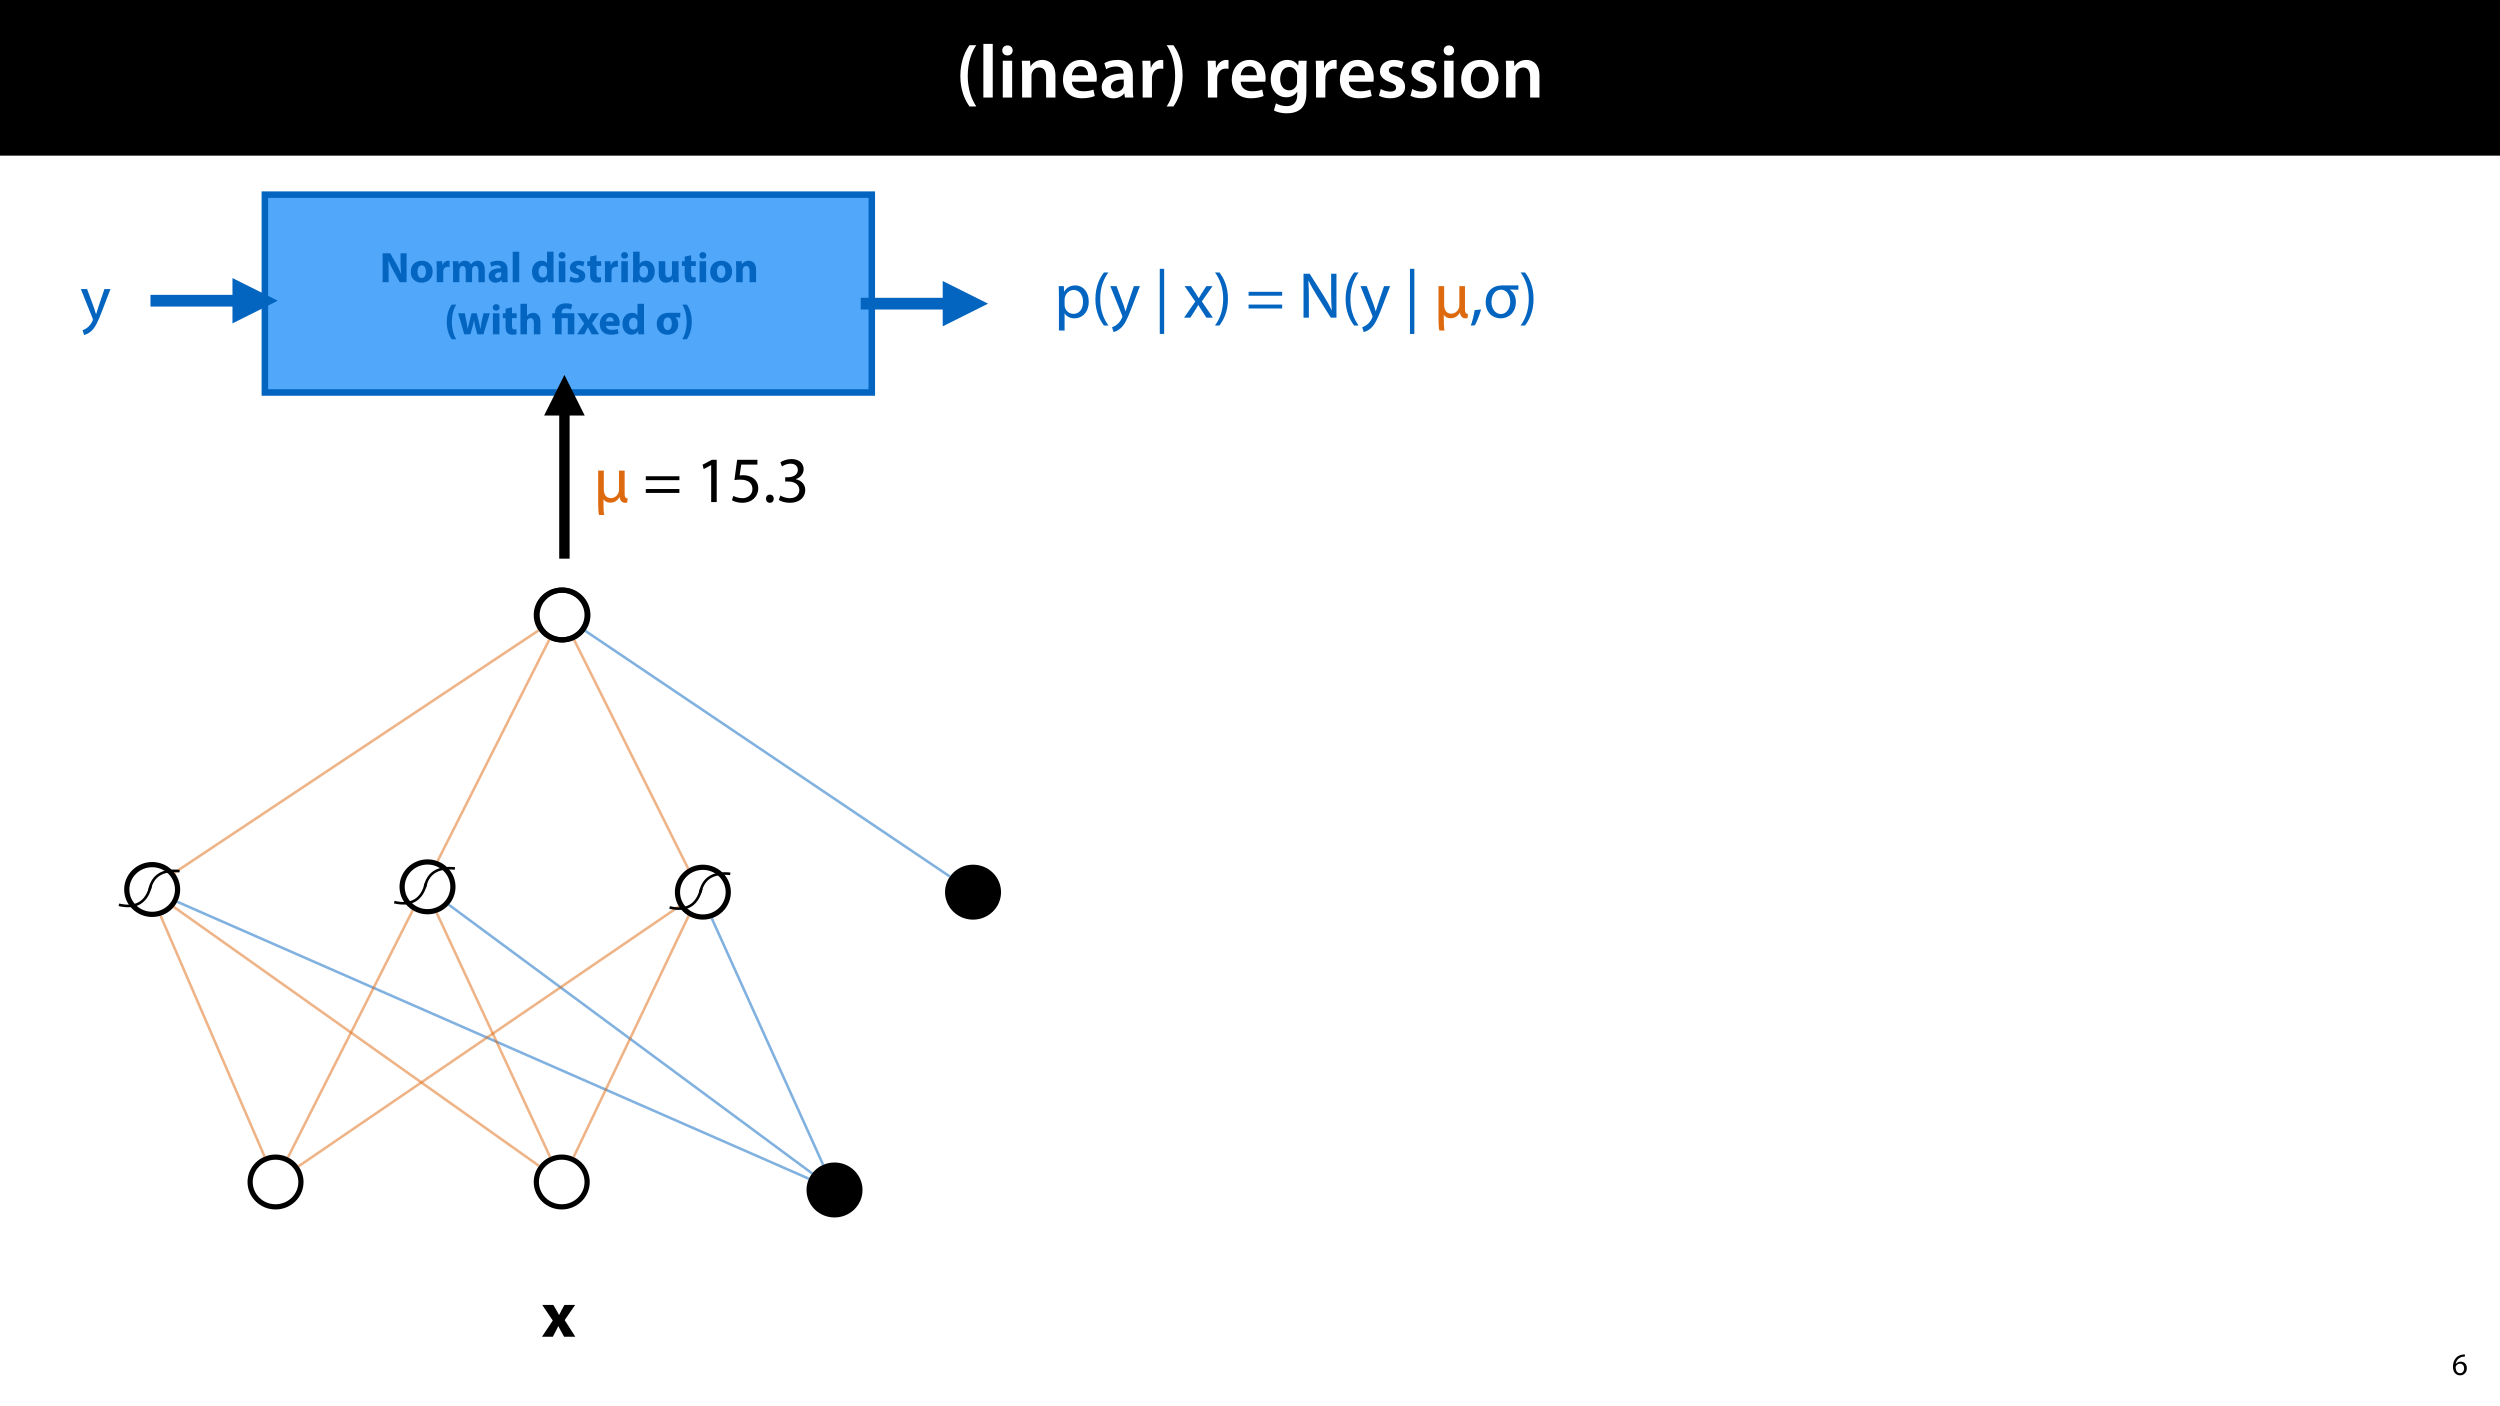 <?xml version="1.0" encoding="UTF-8"?>
<svg xmlns="http://www.w3.org/2000/svg" xmlns:xlink="http://www.w3.org/1999/xlink" width="1920" height="1080" viewBox="0 0 1920 1080">
<defs>
<g>
<g id="glyph-0-0">
<path d="M 10.609 -40.188 C 7.312 -35.5 3.656 -27.891 3.594 -16.594 C 3.594 -5.344 7.312 2.203 10.609 6.844 L 15.828 6.844 C 12.188 1.281 9.281 -6.328 9.281 -16.594 C 9.281 -27.031 12.125 -34.688 15.828 -40.188 Z M 10.609 -40.188 "/>
</g>
<g id="glyph-0-1">
<path d="M 3.828 0 L 11.016 0 L 11.016 -41.188 L 3.828 -41.188 Z M 3.828 0 "/>
</g>
<g id="glyph-0-2">
<path d="M 11.016 0 L 11.016 -28.25 L 3.828 -28.25 L 3.828 0 Z M 7.422 -40.016 C 5.047 -40.016 3.422 -38.344 3.422 -36.141 C 3.422 -33.984 4.984 -32.312 7.359 -32.312 C 9.859 -32.312 11.422 -33.984 11.422 -36.141 C 11.375 -38.344 9.859 -40.016 7.422 -40.016 Z M 7.422 -40.016 "/>
</g>
<g id="glyph-0-3">
<path d="M 3.828 0 L 11.016 0 L 11.016 -16.594 C 11.016 -17.406 11.078 -18.266 11.312 -18.906 C 12.062 -21.047 14.031 -23.078 16.875 -23.078 C 20.766 -23.078 22.266 -20.016 22.266 -15.953 L 22.266 0 L 29.406 0 L 29.406 -16.766 C 29.406 -25.688 24.297 -28.891 19.375 -28.891 C 14.672 -28.891 11.594 -26.219 10.375 -24.016 L 10.203 -24.016 L 9.859 -28.25 L 3.594 -28.25 C 3.766 -25.812 3.828 -23.078 3.828 -19.844 Z M 3.828 0 "/>
</g>
<g id="glyph-0-4">
<path d="M 27.781 -12.125 C 27.891 -12.766 28.016 -13.797 28.016 -15.141 C 28.016 -21.344 25 -28.891 15.828 -28.891 C 6.781 -28.891 2.031 -21.516 2.031 -13.688 C 2.031 -5.047 7.422 0.578 16.594 0.578 C 20.641 0.578 24.016 -0.172 26.453 -1.156 L 25.406 -6.094 C 23.266 -5.281 20.875 -4.812 17.578 -4.812 C 13.047 -4.812 9.047 -7.016 8.875 -12.125 Z M 8.875 -17.109 C 9.156 -20.016 11.016 -24.016 15.422 -24.016 C 20.188 -24.016 21.344 -19.719 21.281 -17.109 Z M 8.875 -17.109 "/>
</g>
<g id="glyph-0-5">
<path d="M 26.156 0 C 25.875 -1.734 25.75 -4.234 25.75 -6.781 L 25.75 -17 C 25.75 -23.141 23.141 -28.891 14.094 -28.891 C 9.625 -28.891 5.969 -27.672 3.891 -26.391 L 5.281 -21.75 C 7.188 -22.969 10.094 -23.844 12.875 -23.844 C 17.859 -23.844 18.625 -20.766 18.625 -18.906 L 18.625 -18.438 C 8.172 -18.5 1.859 -14.906 1.859 -7.766 C 1.859 -3.484 5.047 0.641 10.734 0.641 C 14.391 0.641 17.344 -0.922 19.078 -3.125 L 19.25 -3.125 L 19.719 0 Z M 18.797 -9.922 C 18.797 -9.453 18.734 -8.875 18.562 -8.359 C 17.922 -6.328 15.828 -4.469 12.984 -4.469 C 10.734 -4.469 8.938 -5.734 8.938 -8.531 C 8.938 -12.812 13.75 -13.922 18.797 -13.797 Z M 18.797 -9.922 "/>
</g>
<g id="glyph-0-6">
<path d="M 3.828 0 L 10.969 0 L 10.969 -14.609 C 10.969 -15.422 11.078 -16.188 11.188 -16.812 C 11.828 -20.016 14.156 -22.219 17.578 -22.219 C 18.438 -22.219 19.078 -22.094 19.656 -21.984 L 19.656 -28.703 C 19.078 -28.828 18.672 -28.891 17.984 -28.891 C 14.969 -28.891 11.656 -26.859 10.266 -22.859 L 10.031 -22.859 L 9.797 -28.25 L 3.594 -28.25 C 3.766 -25.688 3.828 -22.969 3.828 -19.141 Z M 3.828 0 "/>
</g>
<g id="glyph-0-7">
<path d="M 6.781 6.844 C 10.156 2.141 13.797 -5.344 13.859 -16.641 C 13.859 -28.016 10.156 -35.547 6.781 -40.188 L 1.625 -40.188 C 5.281 -34.625 8.125 -27.031 8.125 -16.703 C 8.125 -6.375 5.281 1.328 1.625 6.844 Z M 6.781 6.844 "/>
</g>
<g id="glyph-0-8">
</g>
<g id="glyph-0-9">
<path d="M 23.438 -28.25 L 23.141 -24.469 L 23.031 -24.469 C 21.688 -26.797 19.141 -28.891 14.844 -28.891 C 8.062 -28.891 2.031 -23.266 2.031 -13.984 C 2.031 -5.969 7.016 -0.172 14.031 -0.172 C 17.75 -0.172 20.641 -1.859 22.266 -4.344 L 22.391 -4.344 L 22.391 -1.906 C 22.391 4.172 18.906 6.609 14.266 6.609 C 10.844 6.609 7.828 5.516 6.031 4.469 L 4.469 9.859 C 6.906 11.375 10.734 12.125 14.328 12.125 C 18.219 12.125 22.266 11.312 25.234 8.703 C 28.188 6.031 29.406 1.797 29.406 -4.125 L 29.406 -20.125 C 29.406 -24.016 29.516 -26.328 29.641 -28.25 Z M 22.266 -12.359 C 22.266 -11.547 22.156 -10.562 21.984 -9.797 C 21.172 -7.25 18.844 -5.516 16.188 -5.516 C 11.719 -5.516 9.281 -9.391 9.281 -14.203 C 9.281 -19.953 12.234 -23.438 16.234 -23.438 C 19.25 -23.438 21.281 -21.453 22.047 -18.844 C 22.219 -18.266 22.266 -17.578 22.266 -16.938 Z M 22.266 -12.359 "/>
</g>
<g id="glyph-0-10">
<path d="M 2.094 -1.391 C 4.172 -0.234 7.25 0.578 10.672 0.578 C 18.156 0.578 22.156 -3.125 22.156 -8.234 C 22.094 -12.406 19.719 -15.016 14.609 -16.875 C 11.016 -18.156 9.688 -19.031 9.688 -20.828 C 9.688 -22.562 11.078 -23.781 13.625 -23.781 C 16.125 -23.781 18.391 -22.859 19.609 -22.156 L 21 -27.203 C 19.375 -28.078 16.641 -28.891 13.516 -28.891 C 6.953 -28.891 2.844 -25 2.844 -20.016 C 2.781 -16.703 5.109 -13.688 10.609 -11.781 C 14.094 -10.562 15.25 -9.562 15.25 -7.656 C 15.25 -5.797 13.859 -4.531 10.734 -4.531 C 8.172 -4.531 5.109 -5.562 3.484 -6.547 Z M 2.094 -1.391 "/>
</g>
<g id="glyph-0-11">
<path d="M 16.641 -28.891 C 8.125 -28.891 2.031 -23.203 2.031 -13.922 C 2.031 -4.875 8.172 0.641 16.188 0.641 C 23.375 0.641 30.688 -4 30.688 -14.391 C 30.688 -22.969 25.062 -28.891 16.641 -28.891 Z M 16.469 -23.656 C 21.344 -23.656 23.312 -18.625 23.312 -14.203 C 23.312 -8.531 20.469 -4.531 16.406 -4.531 C 12.062 -4.531 9.391 -8.641 9.391 -14.094 C 9.391 -18.797 11.422 -23.656 16.469 -23.656 Z M 16.469 -23.656 "/>
</g>
<g id="glyph-1-0">
<path d="M 9.984 -15.844 C 9.594 -15.844 9.078 -15.812 8.453 -15.719 C 6.484 -15.484 4.75 -14.688 3.453 -13.422 C 1.922 -11.875 0.812 -9.453 0.812 -6.391 C 0.812 -2.328 3 0.266 6.344 0.266 C 9.578 0.266 11.516 -2.375 11.516 -5.234 C 11.516 -8.281 9.578 -10.266 6.812 -10.266 C 5.094 -10.266 3.797 -9.453 3.047 -8.469 L 2.969 -8.469 C 3.344 -11.047 5.094 -13.469 8.406 -14.016 C 9 -14.109 9.547 -14.141 9.984 -14.109 Z M 6.344 -1.375 C 4.125 -1.375 2.953 -3.266 2.906 -5.828 C 2.906 -6.219 3 -6.531 3.141 -6.766 C 3.719 -7.891 4.891 -8.688 6.172 -8.688 C 8.109 -8.688 9.391 -7.344 9.391 -5.109 C 9.391 -2.875 8.156 -1.375 6.344 -1.375 Z M 6.344 -1.375 "/>
</g>
<g id="glyph-2-0">
<path d="M 6.797 0 L 6.797 -6.703 C 6.797 -10.328 6.734 -13.469 6.594 -16.406 L 6.703 -16.438 C 7.781 -13.828 9.234 -10.953 10.562 -8.578 L 15.312 0 L 20.594 0 L 20.594 -22.234 L 15.969 -22.234 L 15.969 -15.734 C 15.969 -12.406 16.078 -9.406 16.406 -6.469 L 16.297 -6.469 C 15.312 -8.969 13.984 -11.75 12.672 -14.094 L 8.047 -22.234 L 2.172 -22.234 L 2.172 0 Z M 6.797 0 "/>
</g>
<g id="glyph-2-1">
<path d="M 9.703 -16.5 C 4.516 -16.5 1.094 -13.172 1.094 -7.953 C 1.094 -2.734 4.719 0.359 9.438 0.359 C 13.766 0.359 17.953 -2.344 17.953 -8.25 C 17.953 -13.094 14.656 -16.5 9.703 -16.5 Z M 9.562 -12.938 C 11.844 -12.938 12.766 -10.5 12.766 -8.078 C 12.766 -5.188 11.516 -3.234 9.562 -3.234 C 7.422 -3.234 6.266 -5.312 6.266 -8.078 C 6.266 -10.469 7.156 -12.938 9.562 -12.938 Z M 9.562 -12.938 "/>
</g>
<g id="glyph-2-2">
<path d="M 2.016 0 L 7.031 0 L 7.031 -8.188 C 7.031 -8.578 7.062 -8.969 7.125 -9.312 C 7.453 -10.859 8.719 -11.844 10.562 -11.844 C 11.125 -11.844 11.547 -11.781 11.906 -11.719 L 11.906 -16.438 C 11.547 -16.5 11.312 -16.5 10.859 -16.5 C 9.312 -16.5 7.328 -15.516 6.5 -13.172 L 6.375 -13.172 L 6.203 -16.141 L 1.875 -16.141 C 1.953 -14.75 2.016 -13.203 2.016 -10.828 Z M 2.016 0 "/>
</g>
<g id="glyph-2-3">
<path d="M 2.016 0 L 6.891 0 L 6.891 -9.406 C 6.891 -9.797 6.938 -10.266 7.094 -10.656 C 7.391 -11.484 8.156 -12.469 9.438 -12.469 C 11.016 -12.469 11.75 -11.094 11.75 -9.047 L 11.75 0 L 16.625 0 L 16.625 -9.438 C 16.625 -9.828 16.703 -10.359 16.828 -10.719 C 17.156 -11.688 17.984 -12.469 19.141 -12.469 C 20.75 -12.469 21.516 -11.125 21.516 -8.781 L 21.516 0 L 26.406 0 L 26.406 -9.5 C 26.406 -14.328 24.062 -16.5 20.953 -16.5 C 19.766 -16.5 18.781 -16.234 17.891 -15.703 C 17.125 -15.25 16.406 -14.594 15.812 -13.766 L 15.734 -13.766 C 15.047 -15.438 13.391 -16.5 11.312 -16.5 C 8.547 -16.5 7.125 -14.984 6.438 -13.953 L 6.344 -13.953 L 6.109 -16.141 L 1.875 -16.141 C 1.953 -14.719 2.016 -13 2.016 -10.984 Z M 2.016 0 "/>
</g>
<g id="glyph-2-4">
<path d="M 15.703 0 C 15.547 -0.891 15.484 -2.375 15.484 -3.922 L 15.484 -9.531 C 15.484 -13.328 13.766 -16.5 8.375 -16.5 C 5.438 -16.5 3.234 -15.703 2.109 -15.078 L 3.031 -11.844 C 4.094 -12.5 5.844 -13.062 7.484 -13.062 C 9.969 -13.062 10.422 -11.844 10.422 -10.984 L 10.422 -10.766 C 4.719 -10.797 0.953 -8.781 0.953 -4.594 C 0.953 -2.016 2.906 0.359 6.172 0.359 C 8.078 0.359 9.734 -0.328 10.797 -1.609 L 10.891 -1.609 L 11.188 0 Z M 10.594 -5.875 C 10.594 -5.578 10.562 -5.281 10.5 -5.016 C 10.156 -4 9.141 -3.172 7.891 -3.172 C 6.766 -3.172 5.906 -3.797 5.906 -5.078 C 5.906 -7.031 7.953 -7.656 10.594 -7.625 Z M 10.594 -5.875 "/>
</g>
<g id="glyph-2-5">
<path d="M 2.016 0 L 7.031 0 L 7.031 -23.438 L 2.016 -23.438 Z M 2.016 0 "/>
</g>
<g id="glyph-2-6">
</g>
<g id="glyph-2-7">
<path d="M 12.641 -23.438 L 12.641 -14.688 L 12.578 -14.688 C 11.844 -15.812 10.297 -16.5 8.312 -16.5 C 4.453 -16.5 1.062 -13.359 1.094 -7.922 C 1.094 -2.906 4.156 0.359 7.984 0.359 C 10.062 0.359 12.016 -0.562 13.031 -2.375 L 13.094 -2.375 L 13.328 0 L 17.781 0 C 17.719 -1.094 17.656 -3 17.656 -4.812 L 17.656 -23.438 Z M 12.641 -7.188 C 12.641 -6.766 12.609 -6.406 12.5 -6.031 C 12.203 -4.625 11.062 -3.625 9.609 -3.625 C 7.531 -3.625 6.172 -5.344 6.172 -8.078 C 6.172 -10.625 7.359 -12.672 9.641 -12.672 C 11.188 -12.672 12.281 -11.547 12.578 -10.203 C 12.609 -9.938 12.641 -9.562 12.641 -9.312 Z M 12.641 -7.188 "/>
</g>
<g id="glyph-2-8">
<path d="M 7.031 0 L 7.031 -16.141 L 2.016 -16.141 L 2.016 0 Z M 4.516 -23.172 C 2.906 -23.172 1.844 -22.078 1.875 -20.625 C 1.844 -19.234 2.906 -18.109 4.484 -18.109 C 6.141 -18.109 7.188 -19.234 7.188 -20.625 C 7.156 -22.078 6.141 -23.172 4.516 -23.172 Z M 4.516 -23.172 "/>
</g>
<g id="glyph-2-9">
<path d="M 1.094 -0.797 C 2.312 -0.125 4.188 0.328 6.297 0.328 C 10.922 0.328 13.297 -1.875 13.297 -4.891 C 13.266 -7.266 11.984 -8.812 8.906 -9.859 C 6.938 -10.562 6.297 -10.953 6.297 -11.719 C 6.297 -12.547 7 -13.031 8.219 -13.031 C 9.609 -13.031 10.984 -12.5 11.719 -12.109 L 12.609 -15.578 C 11.609 -16.078 9.938 -16.5 8.047 -16.5 C 4.062 -16.5 1.484 -14.219 1.484 -11.219 C 1.453 -9.312 2.734 -7.484 6.078 -6.375 C 7.953 -5.734 8.453 -5.344 8.453 -4.516 C 8.453 -3.703 7.828 -3.172 6.297 -3.172 C 4.812 -3.172 2.906 -3.828 1.984 -4.391 Z M 1.094 -0.797 "/>
</g>
<g id="glyph-2-10">
<path d="M 2.703 -19.641 L 2.703 -16.141 L 0.562 -16.141 L 0.562 -12.438 L 2.703 -12.438 L 2.703 -5.844 C 2.703 -3.562 3.172 -2.016 4.094 -1.062 C 4.891 -0.234 6.234 0.328 7.859 0.328 C 9.266 0.328 10.469 0.172 11.125 -0.094 L 11.094 -3.891 C 10.719 -3.828 10.234 -3.766 9.609 -3.766 C 8.078 -3.766 7.625 -4.656 7.625 -6.594 L 7.625 -12.438 L 11.219 -12.438 L 11.219 -16.141 L 7.625 -16.141 L 7.625 -20.75 Z M 2.703 -19.641 "/>
</g>
<g id="glyph-2-11">
<path d="M 6.141 0 L 6.344 -2.25 L 6.406 -2.25 C 7.562 -0.328 9.375 0.359 11.25 0.359 C 14.953 0.359 18.641 -2.547 18.641 -8.344 C 18.672 -13.297 15.844 -16.5 11.984 -16.5 C 9.734 -16.5 8.047 -15.609 7.094 -14.219 L 7.031 -14.219 L 7.031 -23.438 L 2.016 -23.438 L 2.016 -4.812 C 2.016 -3 1.953 -1.062 1.875 0 Z M 7.031 -9.234 C 7.031 -9.562 7.062 -9.859 7.125 -10.156 C 7.453 -11.609 8.719 -12.641 10.062 -12.641 C 12.406 -12.641 13.531 -10.656 13.531 -8.156 C 13.531 -5.25 12.203 -3.594 10.062 -3.594 C 8.609 -3.594 7.453 -4.625 7.125 -5.969 C 7.062 -6.234 7.031 -6.531 7.031 -6.859 Z M 7.031 -9.234 "/>
</g>
<g id="glyph-2-12">
<path d="M 17.219 -16.141 L 12.172 -16.141 L 12.172 -6.531 C 12.172 -6.141 12.141 -5.734 12.016 -5.438 C 11.688 -4.656 10.891 -3.703 9.5 -3.703 C 7.75 -3.703 7 -5.109 7 -7.453 L 7 -16.141 L 1.953 -16.141 L 1.953 -6.672 C 1.953 -1.688 4.359 0.359 7.625 0.359 C 10.531 0.359 12.047 -1.281 12.672 -2.281 L 12.766 -2.281 L 13 0 L 17.359 0 C 17.297 -1.359 17.219 -3.062 17.219 -5.188 Z M 17.219 -16.141 "/>
</g>
<g id="glyph-2-13">
<path d="M 2.016 0 L 7.031 0 L 7.031 -9.312 C 7.031 -9.766 7.094 -10.266 7.234 -10.562 C 7.562 -11.484 8.375 -12.438 9.766 -12.438 C 11.578 -12.438 12.312 -11.016 12.312 -8.938 L 12.312 0 L 17.328 0 L 17.328 -9.562 C 17.328 -14.328 14.844 -16.5 11.547 -16.5 C 8.875 -16.5 7.234 -14.953 6.562 -13.922 L 6.469 -13.922 L 6.234 -16.141 L 1.875 -16.141 C 1.953 -14.719 2.016 -13 2.016 -10.984 Z M 2.016 0 "/>
</g>
<g id="glyph-2-14">
<path d="M 5.734 -22.797 C 3.953 -20.234 2.016 -15.875 1.984 -9.469 C 1.984 -3.109 3.953 1.281 5.734 3.828 L 9.234 3.828 C 7.391 0.766 5.906 -3.625 5.906 -9.438 C 5.906 -15.344 7.359 -19.766 9.234 -22.797 Z M 5.734 -22.797 "/>
</g>
<g id="glyph-2-15">
<path d="M 0.359 -16.141 L 5.047 0 L 9.766 0 L 11.391 -5.672 C 11.812 -7.188 12.141 -8.672 12.438 -10.688 L 12.5 -10.688 C 12.844 -8.719 13.141 -7.266 13.531 -5.672 L 15.047 0 L 19.766 0 L 24.719 -16.141 L 19.797 -16.141 L 18.406 -9.734 C 18.047 -7.891 17.719 -6.078 17.484 -4.219 L 17.422 -4.219 C 17.094 -6.078 16.672 -7.891 16.234 -9.703 L 14.625 -16.141 L 10.656 -16.141 L 8.938 -9.5 C 8.547 -7.922 8.078 -6.078 7.75 -4.219 L 7.688 -4.219 C 7.422 -6.078 7.094 -7.859 6.766 -9.531 L 5.484 -16.141 Z M 0.359 -16.141 "/>
</g>
<g id="glyph-2-16">
<path d="M 2.016 0 L 7.031 0 L 7.031 -9.562 C 7.031 -9.938 7.062 -10.359 7.188 -10.688 C 7.562 -11.578 8.375 -12.438 9.703 -12.438 C 11.578 -12.438 12.312 -10.984 12.312 -8.875 L 12.312 0 L 17.328 0 L 17.328 -9.438 C 17.328 -14.281 14.891 -16.5 11.688 -16.5 C 10.766 -16.5 9.797 -16.266 9.078 -15.875 C 8.281 -15.438 7.625 -14.922 7.094 -14.219 L 7.031 -14.219 L 7.031 -23.438 L 2.016 -23.438 Z M 2.016 0 "/>
</g>
<g id="glyph-2-17">
<path d="M 0.234 -16.141 L 5.578 -8.219 L 0.094 0 L 5.609 0 L 7.125 -2.906 C 7.531 -3.703 7.953 -4.484 8.344 -5.344 L 8.453 -5.344 C 8.844 -4.516 9.234 -3.703 9.703 -2.906 L 11.312 0 L 17 0 L 11.609 -8.453 L 16.922 -16.141 L 11.484 -16.141 L 10.062 -13.531 C 9.641 -12.734 9.234 -11.906 8.812 -11.062 L 8.75 -11.062 C 8.312 -11.812 7.891 -12.641 7.422 -13.469 L 5.844 -16.141 Z M 0.234 -16.141 "/>
</g>
<g id="glyph-2-18">
<path d="M 16.266 -6.469 C 16.328 -6.828 16.438 -7.594 16.438 -8.453 C 16.438 -12.438 14.453 -16.5 9.234 -16.5 C 3.625 -16.5 1.094 -11.984 1.094 -7.891 C 1.094 -2.844 4.219 0.328 9.703 0.328 C 11.875 0.328 13.891 0 15.547 -0.656 L 14.891 -4.062 C 13.531 -3.625 12.141 -3.406 10.422 -3.406 C 8.078 -3.406 6.031 -4.391 5.875 -6.469 Z M 5.844 -9.906 C 5.969 -11.25 6.828 -13.172 8.938 -13.172 C 11.25 -13.172 11.781 -11.125 11.781 -9.906 Z M 5.844 -9.906 "/>
</g>
<g id="glyph-2-19">
<path d="M 4.656 3.828 C 6.406 1.25 8.375 -3.062 8.422 -9.5 C 8.422 -15.938 6.406 -20.266 4.656 -22.797 L 1.156 -22.797 C 3 -19.734 4.484 -15.344 4.484 -9.5 C 4.484 -3.656 2.969 0.797 1.156 3.828 Z M 4.656 3.828 "/>
</g>
<g id="glyph-3-0">
<path d="M 7.625 0 L 7.625 -12.438 L 12.375 -12.438 L 12.375 0 L 17.391 0 L 17.391 -16.141 L 7.594 -16.141 L 7.594 -16.703 C 7.594 -18.484 8.516 -19.828 11.156 -19.828 C 12.734 -19.828 14.031 -19.438 14.812 -19.016 L 15.781 -22.797 C 14.781 -23.391 12.734 -23.797 11.016 -23.797 C 6.031 -23.797 2.578 -21.281 2.578 -16.828 L 2.578 -16.141 L 0.469 -16.141 L 0.469 -12.438 L 2.578 -12.438 L 2.578 0 Z M 7.625 0 "/>
</g>
<g id="glyph-3-1">
<path d="M 19.312 -16.5 L 10.031 -16.5 C 4.484 -16.5 1.094 -13.094 1.094 -7.891 C 1.094 -2.672 4.719 0.359 9.438 0.359 C 13.688 0.359 17.656 -2.219 17.656 -7.984 C 17.656 -9.641 16.969 -11.656 15.547 -12.938 L 15.578 -13.094 C 17.188 -12.938 18.281 -12.875 19.078 -12.875 Z M 9.5 -3.234 C 7.422 -3.234 6.266 -5.312 6.266 -8.078 C 6.266 -10.469 7.156 -12.938 9.609 -12.938 C 11.812 -12.938 12.703 -10.5 12.703 -8.125 C 12.703 -5.219 11.453 -3.234 9.5 -3.234 Z M 9.5 -3.234 "/>
</g>
<g id="glyph-4-0">
<path d="M 0.453 -24.203 L 9.406 -1.906 C 9.594 -1.344 9.703 -1 9.703 -0.75 C 9.703 -0.5 9.547 -0.156 9.344 0.297 C 8.344 2.547 6.844 4.25 5.656 5.203 C 4.344 6.297 2.906 7 1.797 7.344 L 2.906 11.047 C 4 10.844 6.156 10.094 8.297 8.203 C 11.297 5.594 13.453 1.344 16.594 -6.953 L 23.203 -24.203 L 18.547 -24.203 L 13.75 -10 C 13.156 -8.25 12.656 -6.406 12.203 -4.953 L 12.094 -4.953 C 11.703 -6.406 11.094 -8.297 10.547 -9.906 L 5.25 -24.203 Z M 0.453 -24.203 "/>
</g>
<g id="glyph-4-1">
<path d="M 3.656 9.906 L 8 9.906 L 8 -3.25 L 8.094 -3.25 C 9.547 -0.844 12.344 0.547 15.547 0.547 C 21.25 0.547 26.547 -3.75 26.547 -12.453 C 26.547 -19.797 22.156 -24.75 16.297 -24.75 C 12.344 -24.75 9.5 -23 7.703 -20.047 L 7.594 -20.047 L 7.406 -24.203 L 3.453 -24.203 C 3.547 -21.906 3.656 -19.406 3.656 -16.297 Z M 8 -14 C 8 -14.594 8.156 -15.25 8.297 -15.797 C 9.156 -19.094 11.953 -21.25 14.953 -21.25 C 19.594 -21.25 22.156 -17.094 22.156 -12.25 C 22.156 -6.703 19.453 -2.906 14.797 -2.906 C 11.656 -2.906 9 -5 8.203 -8.047 C 8.094 -8.594 8 -9.203 8 -9.844 Z M 8 -14 "/>
</g>
<g id="glyph-4-2">
<path d="M 9.75 -34.703 C 6.594 -30.5 3.25 -24.094 3.203 -14.25 C 3.203 -4.5 6.594 1.906 9.75 6.047 L 13.203 6.047 C 9.656 1.047 6.906 -5.344 6.906 -14.25 C 6.906 -23.297 9.547 -29.797 13.203 -34.703 Z M 9.75 -34.703 "/>
</g>
<g id="glyph-4-3">
</g>
<g id="glyph-4-4">
<path d="M 4.297 -37.5 L 4.297 12.5 L 7.656 12.5 L 7.656 -37.5 Z M 4.297 -37.5 "/>
</g>
<g id="glyph-4-5">
<path d="M 0.797 -24.203 L 9 -12.344 L 0.406 0 L 5.25 0 L 8.75 -5.453 C 9.656 -6.906 10.5 -8.203 11.297 -9.656 L 11.406 -9.656 C 12.25 -8.203 13.047 -6.844 14 -5.453 L 17.547 0 L 22.547 0 L 14.047 -12.5 L 22.297 -24.203 L 17.547 -24.203 L 14.156 -19.047 C 13.344 -17.75 12.547 -16.5 11.75 -15.047 L 11.594 -15.047 C 10.797 -16.406 10.047 -17.656 9.156 -19 L 5.703 -24.203 Z M 0.797 -24.203 "/>
</g>
<g id="glyph-4-6">
<path d="M 4.406 6.047 C 7.594 1.797 10.953 -4.547 10.953 -14.344 C 10.953 -24.203 7.594 -30.594 4.406 -34.703 L 1 -34.703 C 4.594 -29.75 7.297 -23.344 7.297 -14.406 C 7.297 -5.406 4.547 1.094 1 6.047 Z M 4.406 6.047 "/>
</g>
<g id="glyph-4-7">
<path d="M 27.797 -16.844 L 27.797 -19.844 L 2 -19.844 L 2 -16.844 Z M 27.797 -7.047 L 27.797 -10.047 L 2 -10.047 L 2 -7.047 Z M 27.797 -7.047 "/>
</g>
<g id="glyph-4-8">
<path d="M 7.906 0 L 7.906 -14.406 C 7.906 -20 7.797 -24.047 7.547 -28.297 L 7.703 -28.344 C 9.406 -24.703 11.656 -20.844 14 -17.094 L 24.703 0 L 29.094 0 L 29.094 -33.703 L 25 -33.703 L 25 -19.594 C 25 -14.344 25.094 -10.25 25.5 -5.75 L 25.406 -5.703 C 23.797 -9.156 21.844 -12.703 19.344 -16.656 L 8.547 -33.703 L 3.797 -33.703 L 3.797 0 Z M 7.906 0 "/>
</g>
<g id="glyph-4-9">
<path d="M 3.953 5.844 C 5.344 3.5 7.547 -2.047 8.703 -6.297 L 3.797 -5.797 C 3.25 -2.156 1.906 3.203 0.797 6.156 Z M 3.953 5.844 "/>
</g>
<g id="glyph-4-10">
<path d="M 11.797 0 L 16.047 0 L 16.047 -32.5 L 12.297 -32.5 L 5.203 -28.703 L 6.047 -25.344 L 11.703 -28.406 L 11.797 -28.406 Z M 11.797 0 "/>
</g>
<g id="glyph-4-11">
<path d="M 21.656 -32.5 L 6.094 -32.5 L 4 -16.906 C 5.203 -17.047 6.656 -17.25 8.5 -17.25 C 15 -17.25 17.797 -14.25 17.844 -10.047 C 17.844 -5.703 14.297 -3 10.156 -3 C 7.203 -3 4.547 -4 3.203 -4.797 L 2.094 -1.453 C 3.656 -0.453 6.656 0.547 10.203 0.547 C 17.25 0.547 22.297 -4.203 22.297 -10.547 C 22.297 -14.656 20.203 -17.453 17.656 -18.906 C 15.656 -20.094 13.156 -20.656 10.656 -20.656 C 9.453 -20.656 8.75 -20.547 8 -20.453 L 9.25 -28.797 L 21.656 -28.797 Z M 21.656 -32.5 "/>
</g>
<g id="glyph-4-12">
<path d="M 5.547 0.547 C 7.406 0.547 8.547 -0.797 8.547 -2.594 C 8.547 -4.453 7.344 -5.75 5.594 -5.75 C 3.844 -5.75 2.594 -4.453 2.594 -2.594 C 2.594 -0.797 3.797 0.547 5.547 0.547 Z M 5.547 0.547 "/>
</g>
<g id="glyph-4-13">
<path d="M 2.094 -1.656 C 3.703 -0.594 6.906 0.547 10.547 0.547 C 18.344 0.547 22.406 -4 22.406 -9.203 C 22.406 -13.75 19.156 -16.75 15.156 -17.547 L 15.156 -17.656 C 19.156 -19.094 21.156 -21.953 21.156 -25.297 C 21.156 -29.25 18.25 -33.047 11.844 -33.047 C 8.344 -33.047 5.047 -31.797 3.344 -30.547 L 4.5 -27.344 C 5.906 -28.344 8.406 -29.5 11 -29.5 C 15.047 -29.5 16.703 -27.203 16.703 -24.594 C 16.703 -20.75 12.656 -19.094 9.453 -19.094 L 7 -19.094 L 7 -15.797 L 9.453 -15.797 C 13.703 -15.797 17.797 -13.844 17.844 -9.297 C 17.906 -6.594 16.156 -3 10.5 -3 C 7.453 -3 4.547 -4.25 3.297 -5.047 Z M 2.094 -1.656 "/>
</g>
<g id="glyph-5-0">
<path d="M 20.156 -3.75 C 20.547 -0.656 22.297 0.547 24.453 0.547 C 25.156 0.547 25.453 0.5 25.953 0.344 L 26.297 -2.844 C 24.547 -2.953 24 -4 24 -6.656 L 24 -24.203 L 19.656 -24.203 L 19.656 -9.344 C 19.656 -8.547 19.5 -7.75 19.25 -7.094 C 18.453 -5.156 16.344 -3.047 13.453 -3.047 C 9.594 -3.047 8 -6.156 8 -9.906 L 8 -24.203 L 3.656 -24.203 L 3.656 1 C 3.656 4.844 3.844 8.406 4.344 9.906 L 8.297 9.906 C 7.797 7.906 7.75 3.453 7.75 0.797 L 7.75 -2.203 C 8.797 -0.344 10.844 0.453 13.047 0.453 C 16.656 0.453 19 -1.844 20 -3.75 Z M 20.156 -3.75 "/>
</g>
<g id="glyph-5-1">
<path d="M 27.094 -24.75 L 14.344 -24.75 C 7.047 -24.703 1.906 -19.953 1.906 -11.844 C 1.906 -4.203 6.953 0.547 13.5 0.547 C 19 0.547 25.094 -3.344 25.094 -12.25 C 25.094 -15.906 23.453 -19.453 20.594 -21.406 L 20.594 -21.594 C 24.156 -21.453 25.75 -21.406 26.953 -21.406 Z M 13.594 -2.75 C 9.406 -2.75 6.344 -6.75 6.344 -12.047 C 6.344 -16.656 8.594 -21.453 13.656 -21.453 C 18.656 -21.453 20.75 -16.344 20.75 -12.25 C 20.75 -6.75 17.594 -2.75 13.594 -2.75 Z M 13.594 -2.75 "/>
</g>
<g id="glyph-6-0">
<path d="M 0.344 -24.453 L 8.453 -12.453 L 0.156 0 L 8.5 0 L 10.797 -4.406 C 11.406 -5.594 12.047 -6.797 12.656 -8.094 L 12.797 -8.094 C 13.406 -6.844 14 -5.594 14.703 -4.406 L 17.156 0 L 25.75 0 L 17.594 -12.797 L 25.656 -24.453 L 17.406 -24.453 L 15.25 -20.5 C 14.594 -19.297 14 -18.047 13.344 -16.75 L 13.25 -16.75 C 12.594 -17.906 11.953 -19.156 11.25 -20.406 L 8.844 -24.453 Z M 0.344 -24.453 "/>
</g>
</g>
<clipPath id="clip-0">
<path clip-rule="nonzero" d="M 134.707 690.645 L 622.672 690.645 L 622.672 907.215 L 134.707 907.215 Z M 134.707 690.645 "/>
</clipPath>
<clipPath id="clip-1">
<path clip-rule="nonzero" d="M 343.055 693.02 L 625.324 693.02 L 625.324 903.008 L 343.055 903.008 Z M 343.055 693.02 "/>
</clipPath>
<clipPath id="clip-2">
<path clip-rule="nonzero" d="M 189.105 885.668 L 234.117 885.668 L 234.117 929.875 L 189.105 929.875 Z M 189.105 885.668 "/>
</clipPath>
<clipPath id="clip-3">
<path clip-rule="nonzero" d="M 408.906 885.668 L 453.918 885.668 L 453.918 929.875 L 408.906 929.875 Z M 408.906 885.668 "/>
</clipPath>
<clipPath id="clip-4">
<path clip-rule="nonzero" d="M 618.406 891.809 L 663.418 891.809 L 663.418 936.016 L 618.406 936.016 Z M 618.406 891.809 "/>
</clipPath>
<clipPath id="clip-5">
<path clip-rule="nonzero" d="M 724.785 663.082 L 769.793 663.082 L 769.793 707.285 L 724.785 707.285 Z M 724.785 663.082 "/>
</clipPath>
<clipPath id="clip-6">
<path clip-rule="nonzero" d="M 408.906 450.215 L 453.918 450.215 L 453.918 494.422 L 408.906 494.422 Z M 408.906 450.215 "/>
</clipPath>
<clipPath id="clip-7">
<path clip-rule="nonzero" d="M 227.699 694.34 L 523.02 694.34 L 523.02 897.543 L 227.699 897.543 Z M 227.699 694.34 "/>
</clipPath>
<clipPath id="clip-8">
<path clip-rule="nonzero" d="M 438.625 701.926 L 530.777 701.926 L 530.777 890.082 L 438.625 890.082 Z M 438.625 701.926 "/>
</clipPath>
<clipPath id="clip-9">
<path clip-rule="nonzero" d="M 544.672 703.789 L 634.102 703.789 L 634.102 896.02 L 544.672 896.02 Z M 544.672 703.789 "/>
</clipPath>
<clipPath id="clip-10">
<path clip-rule="nonzero" d="M 121.391 701.867 L 205.137 701.867 L 205.137 889.727 L 121.391 889.727 Z M 121.391 701.867 "/>
</clipPath>
<clipPath id="clip-11">
<path clip-rule="nonzero" d="M 333.438 699.609 L 424.391 699.609 L 424.391 889.98 L 333.438 889.98 Z M 333.438 699.609 "/>
</clipPath>
<clipPath id="clip-12">
<path clip-rule="nonzero" d="M 219.27 697.578 L 318.91 697.578 L 318.91 890.305 L 219.27 890.305 Z M 219.27 697.578 "/>
</clipPath>
<clipPath id="clip-13">
<path clip-rule="nonzero" d="M 447.574 482.43 L 731.113 482.43 L 731.113 675.062 L 447.574 675.062 Z M 447.574 482.43 "/>
</clipPath>
<clipPath id="clip-14">
<path clip-rule="nonzero" d="M 438.965 489.82 L 530.457 489.82 L 530.457 668.621 L 438.965 668.621 Z M 438.965 489.82 "/>
</clipPath>
<clipPath id="clip-15">
<path clip-rule="nonzero" d="M 334.125 489.777 L 423.766 489.777 L 423.766 662.84 L 334.125 662.84 Z M 334.125 489.777 "/>
</clipPath>
<clipPath id="clip-16">
<path clip-rule="nonzero" d="M 132.281 482.328 L 415.168 482.328 L 415.168 672.18 L 132.281 672.18 Z M 132.281 482.328 "/>
</clipPath>
<clipPath id="clip-17">
<path clip-rule="nonzero" d="M 131.91 694.703 L 415.551 694.703 L 415.551 897.223 L 131.91 897.223 Z M 131.91 694.703 "/>
</clipPath>
<clipPath id="clip-18">
<path clip-rule="nonzero" d="M 94.371 661.035 L 139.383 661.035 L 139.383 705.238 L 94.371 705.238 Z M 94.371 661.035 "/>
</clipPath>
<clipPath id="clip-19">
<path clip-rule="nonzero" d="M 90.082 679.172 L 117.711 679.172 L 117.711 697.777 L 90.082 697.777 Z M 90.082 679.172 "/>
</clipPath>
<clipPath id="clip-20">
<path clip-rule="nonzero" d="M 112.879 666.812 L 139.023 666.812 L 139.023 684.562 L 112.879 684.562 Z M 112.879 666.812 "/>
</clipPath>
<clipPath id="clip-21">
<path clip-rule="nonzero" d="M 305.832 658.988 L 350.844 658.988 L 350.844 703.191 L 305.832 703.191 Z M 305.832 658.988 "/>
</clipPath>
<clipPath id="clip-22">
<path clip-rule="nonzero" d="M 301.543 677.125 L 329.172 677.125 L 329.172 695.73 L 301.543 695.73 Z M 301.543 677.125 "/>
</clipPath>
<clipPath id="clip-23">
<path clip-rule="nonzero" d="M 324.34 664.766 L 350.484 664.766 L 350.484 682.516 L 324.34 682.516 Z M 324.34 664.766 "/>
</clipPath>
<clipPath id="clip-24">
<path clip-rule="nonzero" d="M 517.293 663.082 L 562.305 663.082 L 562.305 707.285 L 517.293 707.285 Z M 517.293 663.082 "/>
</clipPath>
<clipPath id="clip-25">
<path clip-rule="nonzero" d="M 513.004 681.219 L 540.633 681.219 L 540.633 699.824 L 513.004 699.824 Z M 513.004 681.219 "/>
</clipPath>
<clipPath id="clip-26">
<path clip-rule="nonzero" d="M 535.801 668.859 L 561.949 668.859 L 561.949 686.609 L 535.801 686.609 Z M 535.801 668.859 "/>
</clipPath>
<clipPath id="clip-27">
<path clip-rule="nonzero" d="M 409.457 450.215 L 454.469 450.215 L 454.469 494.422 L 409.457 494.422 Z M 409.457 450.215 "/>
</clipPath>
</defs>
<rect x="-192" y="-108" width="2304" height="1296" fill="rgb(100%, 100%, 100%)" fill-opacity="1"/>
<path fill-rule="nonzero" fill="rgb(0%, 0%, 0%)" fill-opacity="1" d="M 0 119.531 L 1920 119.531 L 1920 0 L 0 0 Z M 0 119.531 "/>
<g fill="rgb(100%, 100%, 100%)" fill-opacity="1">
<use xlink:href="#glyph-0-0" x="733.945" y="74.9"/>
<use xlink:href="#glyph-0-1" x="751.403" y="74.9"/>
<use xlink:href="#glyph-0-2" x="766.309" y="74.9"/>
<use xlink:href="#glyph-0-3" x="781.157" y="74.9"/>
<use xlink:href="#glyph-0-4" x="814.333" y="74.9"/>
<use xlink:href="#glyph-0-5" x="844.261" y="74.9"/>
<use xlink:href="#glyph-0-6" x="873.725" y="74.9"/>
<use xlink:href="#glyph-0-7" x="894.373" y="74.9"/>
<use xlink:href="#glyph-0-8" x="911.831" y="74.9"/>
<use xlink:href="#glyph-0-6" x="923.837" y="74.9"/>
</g>
<g fill="rgb(100%, 100%, 100%)" fill-opacity="1">
<use xlink:href="#glyph-0-4" x="943.963" y="74.9"/>
<use xlink:href="#glyph-0-9" x="973.891" y="74.9"/>
</g>
<g fill="rgb(100%, 100%, 100%)" fill-opacity="1">
<use xlink:href="#glyph-0-6" x="1006.893" y="74.9"/>
</g>
<g fill="rgb(100%, 100%, 100%)" fill-opacity="1">
<use xlink:href="#glyph-0-4" x="1027.019" y="74.9"/>
<use xlink:href="#glyph-0-10" x="1056.947" y="74.9"/>
<use xlink:href="#glyph-0-10" x="1081.133" y="74.9"/>
<use xlink:href="#glyph-0-2" x="1105.319" y="74.9"/>
<use xlink:href="#glyph-0-11" x="1120.167" y="74.9"/>
<use xlink:href="#glyph-0-3" x="1152.879" y="74.9"/>
<use xlink:href="#glyph-0-8" x="1186.055" y="74.9"/>
</g>
<g fill="rgb(0%, 0%, 0%)" fill-opacity="1">
<use xlink:href="#glyph-1-0" x="1883.032" y="1056"/>
</g>
<g clip-path="url(#clip-0)">
<path fill="none" stroke-width="2" stroke-linecap="butt" stroke-linejoin="miter" stroke="rgb(1.176%, 39.607%, 75.294%)" stroke-opacity="0.5" stroke-miterlimit="4" d="M 0.002 0.002 L 485.162 212.74 " transform="matrix(1, 0, 0, 1, 136.108, 692.561)"/>
</g>
<g clip-path="url(#clip-1)">
<path fill="none" stroke-width="2" stroke-linecap="butt" stroke-linejoin="miter" stroke="rgb(1.176%, 39.607%, 75.294%)" stroke-opacity="0.5" stroke-miterlimit="4" d="M -0.001 -0 L 279.081 206.383 " transform="matrix(1, 0, 0, 1, 344.65, 694.824)"/>
</g>
<g clip-path="url(#clip-2)">
<path fill="none" stroke-width="4" stroke-linecap="butt" stroke-linejoin="miter" stroke="rgb(0%, 0%, 0%)" stroke-opacity="1" stroke-miterlimit="4" d="M 33.3 5.594 C 40.917 13.055 40.917 25.152 33.3 32.609 C 25.679 40.07 13.332 40.07 5.714 32.609 C -1.903 25.152 -1.903 13.055 5.714 5.594 C 13.332 -1.863 25.679 -1.863 33.3 5.594 Z M 33.3 5.594 " transform="matrix(1, 0, 0, 1, 192.106, 888.668)"/>
</g>
<g clip-path="url(#clip-3)">
<path fill="none" stroke-width="4" stroke-linecap="butt" stroke-linejoin="miter" stroke="rgb(0%, 0%, 0%)" stroke-opacity="1" stroke-miterlimit="4" d="M 33.3 5.594 C 40.917 13.055 40.917 25.152 33.3 32.609 C 25.679 40.07 13.331 40.07 5.714 32.609 C -1.903 25.152 -1.903 13.055 5.714 5.594 C 13.331 -1.863 25.679 -1.863 33.3 5.594 Z M 33.3 5.594 " transform="matrix(1, 0, 0, 1, 411.907, 888.668)"/>
</g>
<path fill-rule="nonzero" fill="rgb(0%, 0%, 0%)" fill-opacity="1" d="M 654.703 900.402 C 662.324 907.863 662.324 919.961 654.703 927.418 C 647.086 934.879 634.738 934.879 627.121 927.418 C 619.504 919.961 619.504 907.863 627.121 900.402 C 634.738 892.941 647.086 892.941 654.703 900.402 Z M 654.703 900.402 "/>
<g clip-path="url(#clip-4)">
<path fill="none" stroke-width="4" stroke-linecap="butt" stroke-linejoin="miter" stroke="rgb(0%, 0%, 0%)" stroke-opacity="1" stroke-miterlimit="4" d="M 33.297 5.594 C 40.918 13.055 40.918 25.153 33.297 32.61 C 25.679 40.071 13.332 40.071 5.714 32.61 C -1.903 25.153 -1.903 13.055 5.714 5.594 C 13.332 -1.867 25.679 -1.867 33.297 5.594 Z M 33.297 5.594 " transform="matrix(1, 0, 0, 1, 621.407, 894.808)"/>
</g>
<path fill-rule="nonzero" fill="rgb(0%, 0%, 0%)" fill-opacity="1" d="M 761.082 671.676 C 768.699 679.137 768.699 691.23 761.082 698.691 C 753.465 706.152 741.113 706.152 733.496 698.691 C 725.879 691.23 725.879 679.137 733.496 671.676 C 741.113 664.215 753.465 664.215 761.082 671.676 Z M 761.082 671.676 "/>
<g clip-path="url(#clip-5)">
<path fill="none" stroke-width="4" stroke-linecap="butt" stroke-linejoin="miter" stroke="rgb(0%, 0%, 0%)" stroke-opacity="1" stroke-miterlimit="4" d="M 33.299 5.596 C 40.916 13.057 40.916 25.15 33.299 32.611 C 25.681 40.072 13.33 40.072 5.713 32.611 C -1.904 25.15 -1.904 13.057 5.713 5.596 C 13.33 -1.865 25.681 -1.865 33.299 5.596 Z M 33.299 5.596 " transform="matrix(1, 0, 0, 1, 727.783, 666.08)"/>
</g>
<g clip-path="url(#clip-6)">
<path fill="none" stroke-width="4" stroke-linecap="butt" stroke-linejoin="miter" stroke="rgb(0%, 0%, 0%)" stroke-opacity="1" stroke-miterlimit="4" d="M 33.3 5.594 C 40.917 13.055 40.917 25.152 33.3 32.613 C 25.679 40.07 13.331 40.07 5.714 32.613 C -1.903 25.152 -1.903 13.055 5.714 5.594 C 13.331 -1.863 25.679 -1.863 33.3 5.594 Z M 33.3 5.594 " transform="matrix(1, 0, 0, 1, 411.907, 453.215)"/>
</g>
<g clip-path="url(#clip-7)">
<path fill="none" stroke-width="2" stroke-linecap="butt" stroke-linejoin="miter" stroke="rgb(87.059%, 41.568%, 6.274%)" stroke-opacity="0.5" stroke-miterlimit="4" d="M -0.001 199.549 L 292.194 -0.002 " transform="matrix(1, 0, 0, 1, 229.263, 696.166)"/>
</g>
<g clip-path="url(#clip-8)">
<path fill="none" stroke-width="2" stroke-linecap="butt" stroke-linejoin="miter" stroke="rgb(87.059%, 41.568%, 6.274%)" stroke-opacity="0.5" stroke-miterlimit="4" d="M 0.002 185.292 L 88.346 -0.001 " transform="matrix(1, 0, 0, 1, 440.529, 703.357)"/>
</g>
<g clip-path="url(#clip-9)">
<path fill="none" stroke-width="2" stroke-linecap="butt" stroke-linejoin="miter" stroke="rgb(1.176%, 39.607%, 75.294%)" stroke-opacity="0.5" stroke-miterlimit="4" d="M 85.603 189.41 L 0.001 -0 " transform="matrix(1, 0, 0, 1, 546.585, 705.199)"/>
</g>
<g clip-path="url(#clip-10)">
<path fill="none" stroke-width="2" stroke-linecap="butt" stroke-linejoin="miter" stroke="rgb(87.059%, 41.568%, 6.274%)" stroke-opacity="0.5" stroke-miterlimit="4" d="M 0.002 0.001 L 79.912 185.063 " transform="matrix(1, 0, 0, 1, 123.307, 703.265)"/>
</g>
<g clip-path="url(#clip-11)">
<path fill="none" stroke-width="2" stroke-linecap="butt" stroke-linejoin="miter" stroke="rgb(87.059%, 41.568%, 6.274%)" stroke-opacity="0.5" stroke-miterlimit="4" d="M 87.14 187.526 L -0 -0.001 " transform="matrix(1, 0, 0, 1, 335.344, 701.033)"/>
</g>
<g clip-path="url(#clip-12)">
<path fill="none" stroke-width="2" stroke-linecap="butt" stroke-linejoin="miter" stroke="rgb(87.059%, 41.568%, 6.274%)" stroke-opacity="0.5" stroke-miterlimit="4" d="M 0.001 189.826 L 95.856 0.002 " transform="matrix(1, 0, 0, 1, 221.163, 699.029)"/>
</g>
<g clip-path="url(#clip-13)">
<path fill="none" stroke-width="2" stroke-linecap="butt" stroke-linejoin="miter" stroke="rgb(1.176%, 39.607%, 75.294%)" stroke-opacity="0.5" stroke-miterlimit="4" d="M 280.423 188.972 L 0.002 -0.001 " transform="matrix(1, 0, 0, 1, 449.131, 484.259)"/>
</g>
<g clip-path="url(#clip-14)">
<path fill="none" stroke-width="2" stroke-linecap="butt" stroke-linejoin="miter" stroke="rgb(87.059%, 41.568%, 6.274%)" stroke-opacity="0.5" stroke-miterlimit="4" d="M 87.703 175.908 L -0.001 -0.002 " transform="matrix(1, 0, 0, 1, 440.86, 491.267)"/>
</g>
<g clip-path="url(#clip-15)">
<path fill="none" stroke-width="2" stroke-linecap="butt" stroke-linejoin="miter" stroke="rgb(87.059%, 41.568%, 6.274%)" stroke-opacity="0.5" stroke-miterlimit="4" d="M -0.001 170.163 L 85.854 -0.001 " transform="matrix(1, 0, 0, 1, 336.017, 491.228)"/>
</g>
<g clip-path="url(#clip-16)">
<path fill="none" stroke-width="2" stroke-linecap="butt" stroke-linejoin="miter" stroke="rgb(87.059%, 41.568%, 6.274%)" stroke-opacity="0.5" stroke-miterlimit="4" d="M 0.002 186.186 L 279.783 -0.002 " transform="matrix(1, 0, 0, 1, 133.834, 484.162)"/>
</g>
<g clip-path="url(#clip-17)">
<path fill="none" stroke-width="2" stroke-linecap="butt" stroke-linejoin="miter" stroke="rgb(87.059%, 41.568%, 6.274%)" stroke-opacity="0.5" stroke-miterlimit="4" d="M -0.001 -0 L 280.483 198.887 " transform="matrix(1, 0, 0, 1, 133.489, 696.52)"/>
</g>
<g clip-path="url(#clip-18)">
<path fill="none" stroke-width="4" stroke-linecap="butt" stroke-linejoin="miter" stroke="rgb(0%, 0%, 0%)" stroke-opacity="1" stroke-miterlimit="4" d="M 33.297 5.596 C 40.915 13.056 40.915 25.15 33.297 32.611 C 25.68 40.072 13.329 40.072 5.711 32.611 C -1.906 25.15 -1.906 13.056 5.711 5.596 C 13.329 -1.865 25.68 -1.865 33.297 5.596 Z M 33.297 5.596 " transform="matrix(1, 0, 0, 1, 97.371, 664.033)"/>
</g>
<g clip-path="url(#clip-19)">
<path fill="none" stroke-width="2" stroke-linecap="butt" stroke-linejoin="miter" stroke="rgb(0%, 0%, 0%)" stroke-opacity="1" stroke-miterlimit="4" d="M -0 14.474 C 13.113 17.537 21.257 12.713 24.429 0.002 " transform="matrix(1, 0, 0, 1, 91.309, 680.412)"/>
</g>
<g clip-path="url(#clip-20)">
<path fill="none" stroke-width="2" stroke-linecap="butt" stroke-linejoin="miter" stroke="rgb(0%, 0%, 0%)" stroke-opacity="1" stroke-miterlimit="4" d="M 23.065 0.221 C 9.963 -1.123 2.276 3.651 -0.002 14.541 " transform="matrix(1, 0, 0, 1, 114.857, 668.814)"/>
</g>
<g clip-path="url(#clip-21)">
<path fill="none" stroke-width="4" stroke-linecap="butt" stroke-linejoin="miter" stroke="rgb(0%, 0%, 0%)" stroke-opacity="1" stroke-miterlimit="4" d="M 33.297 5.595 C 40.914 13.056 40.914 25.15 33.297 32.611 C 25.68 40.072 13.332 40.072 5.715 32.611 C -1.902 25.15 -1.902 13.056 5.715 5.595 C 13.332 -1.866 25.68 -1.866 33.297 5.595 Z M 33.297 5.595 " transform="matrix(1, 0, 0, 1, 308.832, 661.987)"/>
</g>
<g clip-path="url(#clip-22)">
<path fill="none" stroke-width="2" stroke-linecap="butt" stroke-linejoin="miter" stroke="rgb(0%, 0%, 0%)" stroke-opacity="1" stroke-miterlimit="4" d="M -0.001 14.474 C 13.116 17.537 21.257 12.713 24.429 0.002 " transform="matrix(1, 0, 0, 1, 302.771, 678.365)"/>
</g>
<g clip-path="url(#clip-23)">
<path fill="none" stroke-width="2" stroke-linecap="butt" stroke-linejoin="miter" stroke="rgb(0%, 0%, 0%)" stroke-opacity="1" stroke-miterlimit="4" d="M 23.064 0.221 C 9.963 -1.123 2.275 3.651 0.002 14.541 " transform="matrix(1, 0, 0, 1, 326.319, 666.767)"/>
</g>
<g clip-path="url(#clip-24)">
<path fill="none" stroke-width="4" stroke-linecap="butt" stroke-linejoin="miter" stroke="rgb(0%, 0%, 0%)" stroke-opacity="1" stroke-miterlimit="4" d="M 33.3 5.596 C 40.917 13.057 40.917 25.15 33.3 32.611 C 25.679 40.072 13.331 40.072 5.714 32.611 C -1.903 25.15 -1.903 13.057 5.714 5.596 C 13.331 -1.865 25.679 -1.865 33.3 5.596 Z M 33.3 5.596 " transform="matrix(1, 0, 0, 1, 520.294, 666.08)"/>
</g>
<g clip-path="url(#clip-25)">
<path fill="none" stroke-width="2" stroke-linecap="butt" stroke-linejoin="miter" stroke="rgb(0%, 0%, 0%)" stroke-opacity="1" stroke-miterlimit="4" d="M -0.002 14.474 C 13.116 17.537 21.256 12.713 24.428 0.002 " transform="matrix(1, 0, 0, 1, 514.232, 682.459)"/>
</g>
<g clip-path="url(#clip-26)">
<path fill="none" stroke-width="2" stroke-linecap="butt" stroke-linejoin="miter" stroke="rgb(0%, 0%, 0%)" stroke-opacity="1" stroke-miterlimit="4" d="M 23.063 0.221 C 9.966 -1.123 2.274 3.651 0.001 14.541 " transform="matrix(1, 0, 0, 1, 537.78, 670.861)"/>
</g>
<g clip-path="url(#clip-27)">
<path fill="none" stroke-width="4" stroke-linecap="butt" stroke-linejoin="miter" stroke="rgb(0%, 0%, 0%)" stroke-opacity="1" stroke-miterlimit="4" d="M 33.297 5.594 C 40.914 13.055 40.914 25.152 33.297 32.613 C 25.68 40.07 13.332 40.07 5.711 32.613 C -1.906 25.152 -1.906 13.055 5.711 5.594 C 13.332 -1.863 25.68 -1.863 33.297 5.594 Z M 33.297 5.594 " transform="matrix(1, 0, 0, 1, 412.457, 453.215)"/>
</g>
<path fill-rule="nonzero" fill="rgb(31.764%, 65.491%, 97.647%)" fill-opacity="1" d="M 203.418 301.438 L 669.535 301.438 L 669.535 149.484 L 203.418 149.484 Z M 203.418 301.438 "/>
<path fill="none" stroke-width="5" stroke-linecap="butt" stroke-linejoin="miter" stroke="rgb(1.176%, 39.607%, 75.294%)" stroke-opacity="1" stroke-miterlimit="4" d="M 0.001 -0.001 L 466.119 -0.001 L 466.119 151.952 L 0.001 151.952 Z M 0.001 -0.001 " transform="matrix(1, 0, 0, 1, 203.417, 149.485)"/>
<g fill="rgb(1.176%, 39.607%, 75.294%)" fill-opacity="1">
<use xlink:href="#glyph-2-0" x="291.669" y="216.742"/>
</g>
<g fill="rgb(1.176%, 39.607%, 75.294%)" fill-opacity="1">
<use xlink:href="#glyph-2-1" x="314.34" y="216.742"/>
<use xlink:href="#glyph-2-2" x="333.381" y="216.742"/>
<use xlink:href="#glyph-2-3" x="345.921" y="216.742"/>
<use xlink:href="#glyph-2-4" x="374.301" y="216.742"/>
<use xlink:href="#glyph-2-5" x="391.725" y="216.742"/>
<use xlink:href="#glyph-2-6" x="400.8" y="216.742"/>
<use xlink:href="#glyph-2-7" x="407.466" y="216.742"/>
<use xlink:href="#glyph-2-8" x="427.134" y="216.742"/>
<use xlink:href="#glyph-2-9" x="436.176" y="216.742"/>
<use xlink:href="#glyph-2-10" x="450.498" y="216.742"/>
<use xlink:href="#glyph-2-2" x="462.609" y="216.742"/>
<use xlink:href="#glyph-2-8" x="475.149" y="216.742"/>
<use xlink:href="#glyph-2-11" x="484.191" y="216.742"/>
<use xlink:href="#glyph-2-12" x="503.925" y="216.742"/>
<use xlink:href="#glyph-2-10" x="523.164" y="216.742"/>
<use xlink:href="#glyph-2-8" x="535.275" y="216.742"/>
<use xlink:href="#glyph-2-1" x="544.317" y="216.742"/>
<use xlink:href="#glyph-2-13" x="563.358" y="216.742"/>
<use xlink:href="#glyph-2-6" x="582.696" y="216.742"/>
</g>
<g fill="rgb(1.176%, 39.607%, 75.294%)" fill-opacity="1">
<use xlink:href="#glyph-2-14" x="341.136" y="256.742"/>
<use xlink:href="#glyph-2-15" x="351.498" y="256.742"/>
<use xlink:href="#glyph-2-8" x="376.545" y="256.742"/>
<use xlink:href="#glyph-2-10" x="385.587" y="256.742"/>
<use xlink:href="#glyph-2-16" x="397.698" y="256.742"/>
<use xlink:href="#glyph-2-6" x="417.036" y="256.742"/>
</g>
<g fill="rgb(1.176%, 39.607%, 75.294%)" fill-opacity="1">
<use xlink:href="#glyph-3-0" x="423.702" y="256.742"/>
</g>
<g fill="rgb(1.176%, 39.607%, 75.294%)" fill-opacity="1">
<use xlink:href="#glyph-2-17" x="443.106" y="256.742"/>
</g>
<g fill="rgb(1.176%, 39.607%, 75.294%)" fill-opacity="1">
<use xlink:href="#glyph-2-18" x="459.507" y="256.742"/>
<use xlink:href="#glyph-2-7" x="476.931" y="256.742"/>
<use xlink:href="#glyph-2-6" x="496.599" y="256.742"/>
</g>
<g fill="rgb(1.176%, 39.607%, 75.294%)" fill-opacity="1">
<use xlink:href="#glyph-3-1" x="503.265" y="256.742"/>
</g>
<g fill="rgb(1.176%, 39.607%, 75.294%)" fill-opacity="1">
<use xlink:href="#glyph-2-19" x="522.867" y="256.742"/>
</g>
<g fill="rgb(1.176%, 39.607%, 75.294%)" fill-opacity="1">
<use xlink:href="#glyph-4-0" x="61.634" y="246.217"/>
</g>
<g fill="rgb(1.176%, 39.607%, 75.294%)" fill-opacity="1">
<use xlink:href="#glyph-4-1" x="809.609" y="243.953"/>
<use xlink:href="#glyph-4-2" x="838.059" y="243.953"/>
<use xlink:href="#glyph-4-0" x="852.259" y="243.953"/>
<use xlink:href="#glyph-4-3" x="875.809" y="243.953"/>
<use xlink:href="#glyph-4-4" x="886.409" y="243.953"/>
<use xlink:href="#glyph-4-3" x="898.359" y="243.953"/>
<use xlink:href="#glyph-4-5" x="908.959" y="243.953"/>
<use xlink:href="#glyph-4-6" x="932.109" y="243.953"/>
<use xlink:href="#glyph-4-3" x="946.309" y="243.953"/>
<use xlink:href="#glyph-4-7" x="956.909" y="243.953"/>
<use xlink:href="#glyph-4-3" x="986.709" y="243.953"/>
<use xlink:href="#glyph-4-8" x="997.309" y="243.953"/>
<use xlink:href="#glyph-4-2" x="1030.209" y="243.953"/>
<use xlink:href="#glyph-4-0" x="1044.409" y="243.953"/>
<use xlink:href="#glyph-4-3" x="1067.959" y="243.953"/>
<use xlink:href="#glyph-4-4" x="1078.559" y="243.953"/>
<use xlink:href="#glyph-4-3" x="1090.509" y="243.953"/>
</g>
<g fill="rgb(87.059%, 41.568%, 6.274%)" fill-opacity="1">
<use xlink:href="#glyph-5-0" x="1101.109" y="243.953"/>
</g>
<g fill="rgb(1.176%, 39.607%, 75.294%)" fill-opacity="1">
<use xlink:href="#glyph-4-9" x="1128.759" y="243.953"/>
</g>
<g fill="rgb(1.176%, 39.607%, 75.294%)" fill-opacity="1">
<use xlink:href="#glyph-5-1" x="1139.109" y="243.953"/>
</g>
<g fill="rgb(1.176%, 39.607%, 75.294%)" fill-opacity="1">
<use xlink:href="#glyph-4-6" x="1166.809" y="243.953"/>
</g>
<path fill="none" stroke-width="9" stroke-linecap="butt" stroke-linejoin="miter" stroke="rgb(1.176%, 39.607%, 75.294%)" stroke-opacity="1" stroke-miterlimit="4" d="M -0 -0 L 67.476 -0 " transform="matrix(1, 0, 0, 1, 115.559, 230.953)"/>
<path fill-rule="nonzero" fill="rgb(1.176%, 39.607%, 75.294%)" fill-opacity="1" d="M 178.535 248.352 L 213.336 230.953 L 178.535 213.555 Z M 178.535 248.352 "/>
<path fill="none" stroke-width="9" stroke-linecap="butt" stroke-linejoin="miter" stroke="rgb(1.176%, 39.607%, 75.294%)" stroke-opacity="1" stroke-miterlimit="4" d="M 0.001 0.001 L 67.474 0.001 " transform="matrix(1, 0, 0, 1, 661.03, 233.217)"/>
<path fill-rule="nonzero" fill="rgb(1.176%, 39.607%, 75.294%)" fill-opacity="1" d="M 724.004 250.617 L 758.805 233.219 L 724.004 215.816 Z M 724.004 250.617 "/>
<path fill="none" stroke-width="8" stroke-linecap="butt" stroke-linejoin="miter" stroke="rgb(0%, 0%, 0%)" stroke-opacity="1" stroke-miterlimit="4" d="M 0 0.001 L 113.926 0.001 " transform="matrix(0, -1, 1, 0, 433.475, 429.059)"/>
<path fill-rule="nonzero" fill="rgb(0%, 0%, 0%)" fill-opacity="1" d="M 449.074 319.133 L 433.477 287.934 L 417.875 319.133 Z M 449.074 319.133 "/>
<g fill="rgb(87.059%, 41.568%, 6.274%)" fill-opacity="1">
<use xlink:href="#glyph-5-0" x="455.732" y="385.61"/>
</g>
<g fill="rgb(0%, 0%, 0%)" fill-opacity="1">
<use xlink:href="#glyph-4-3" x="483.382" y="385.61"/>
<use xlink:href="#glyph-4-7" x="493.982" y="385.61"/>
<use xlink:href="#glyph-4-3" x="523.782" y="385.61"/>
<use xlink:href="#glyph-4-10" x="534.382" y="385.61"/>
<use xlink:href="#glyph-4-11" x="560.032" y="385.61"/>
<use xlink:href="#glyph-4-12" x="585.682" y="385.61"/>
<use xlink:href="#glyph-4-13" x="596.032" y="385.61"/>
</g>
<g fill="rgb(0%, 0%, 0%)" fill-opacity="1">
<use xlink:href="#glyph-6-0" x="416.077" y="1026.619"/>
</g>
</svg>
